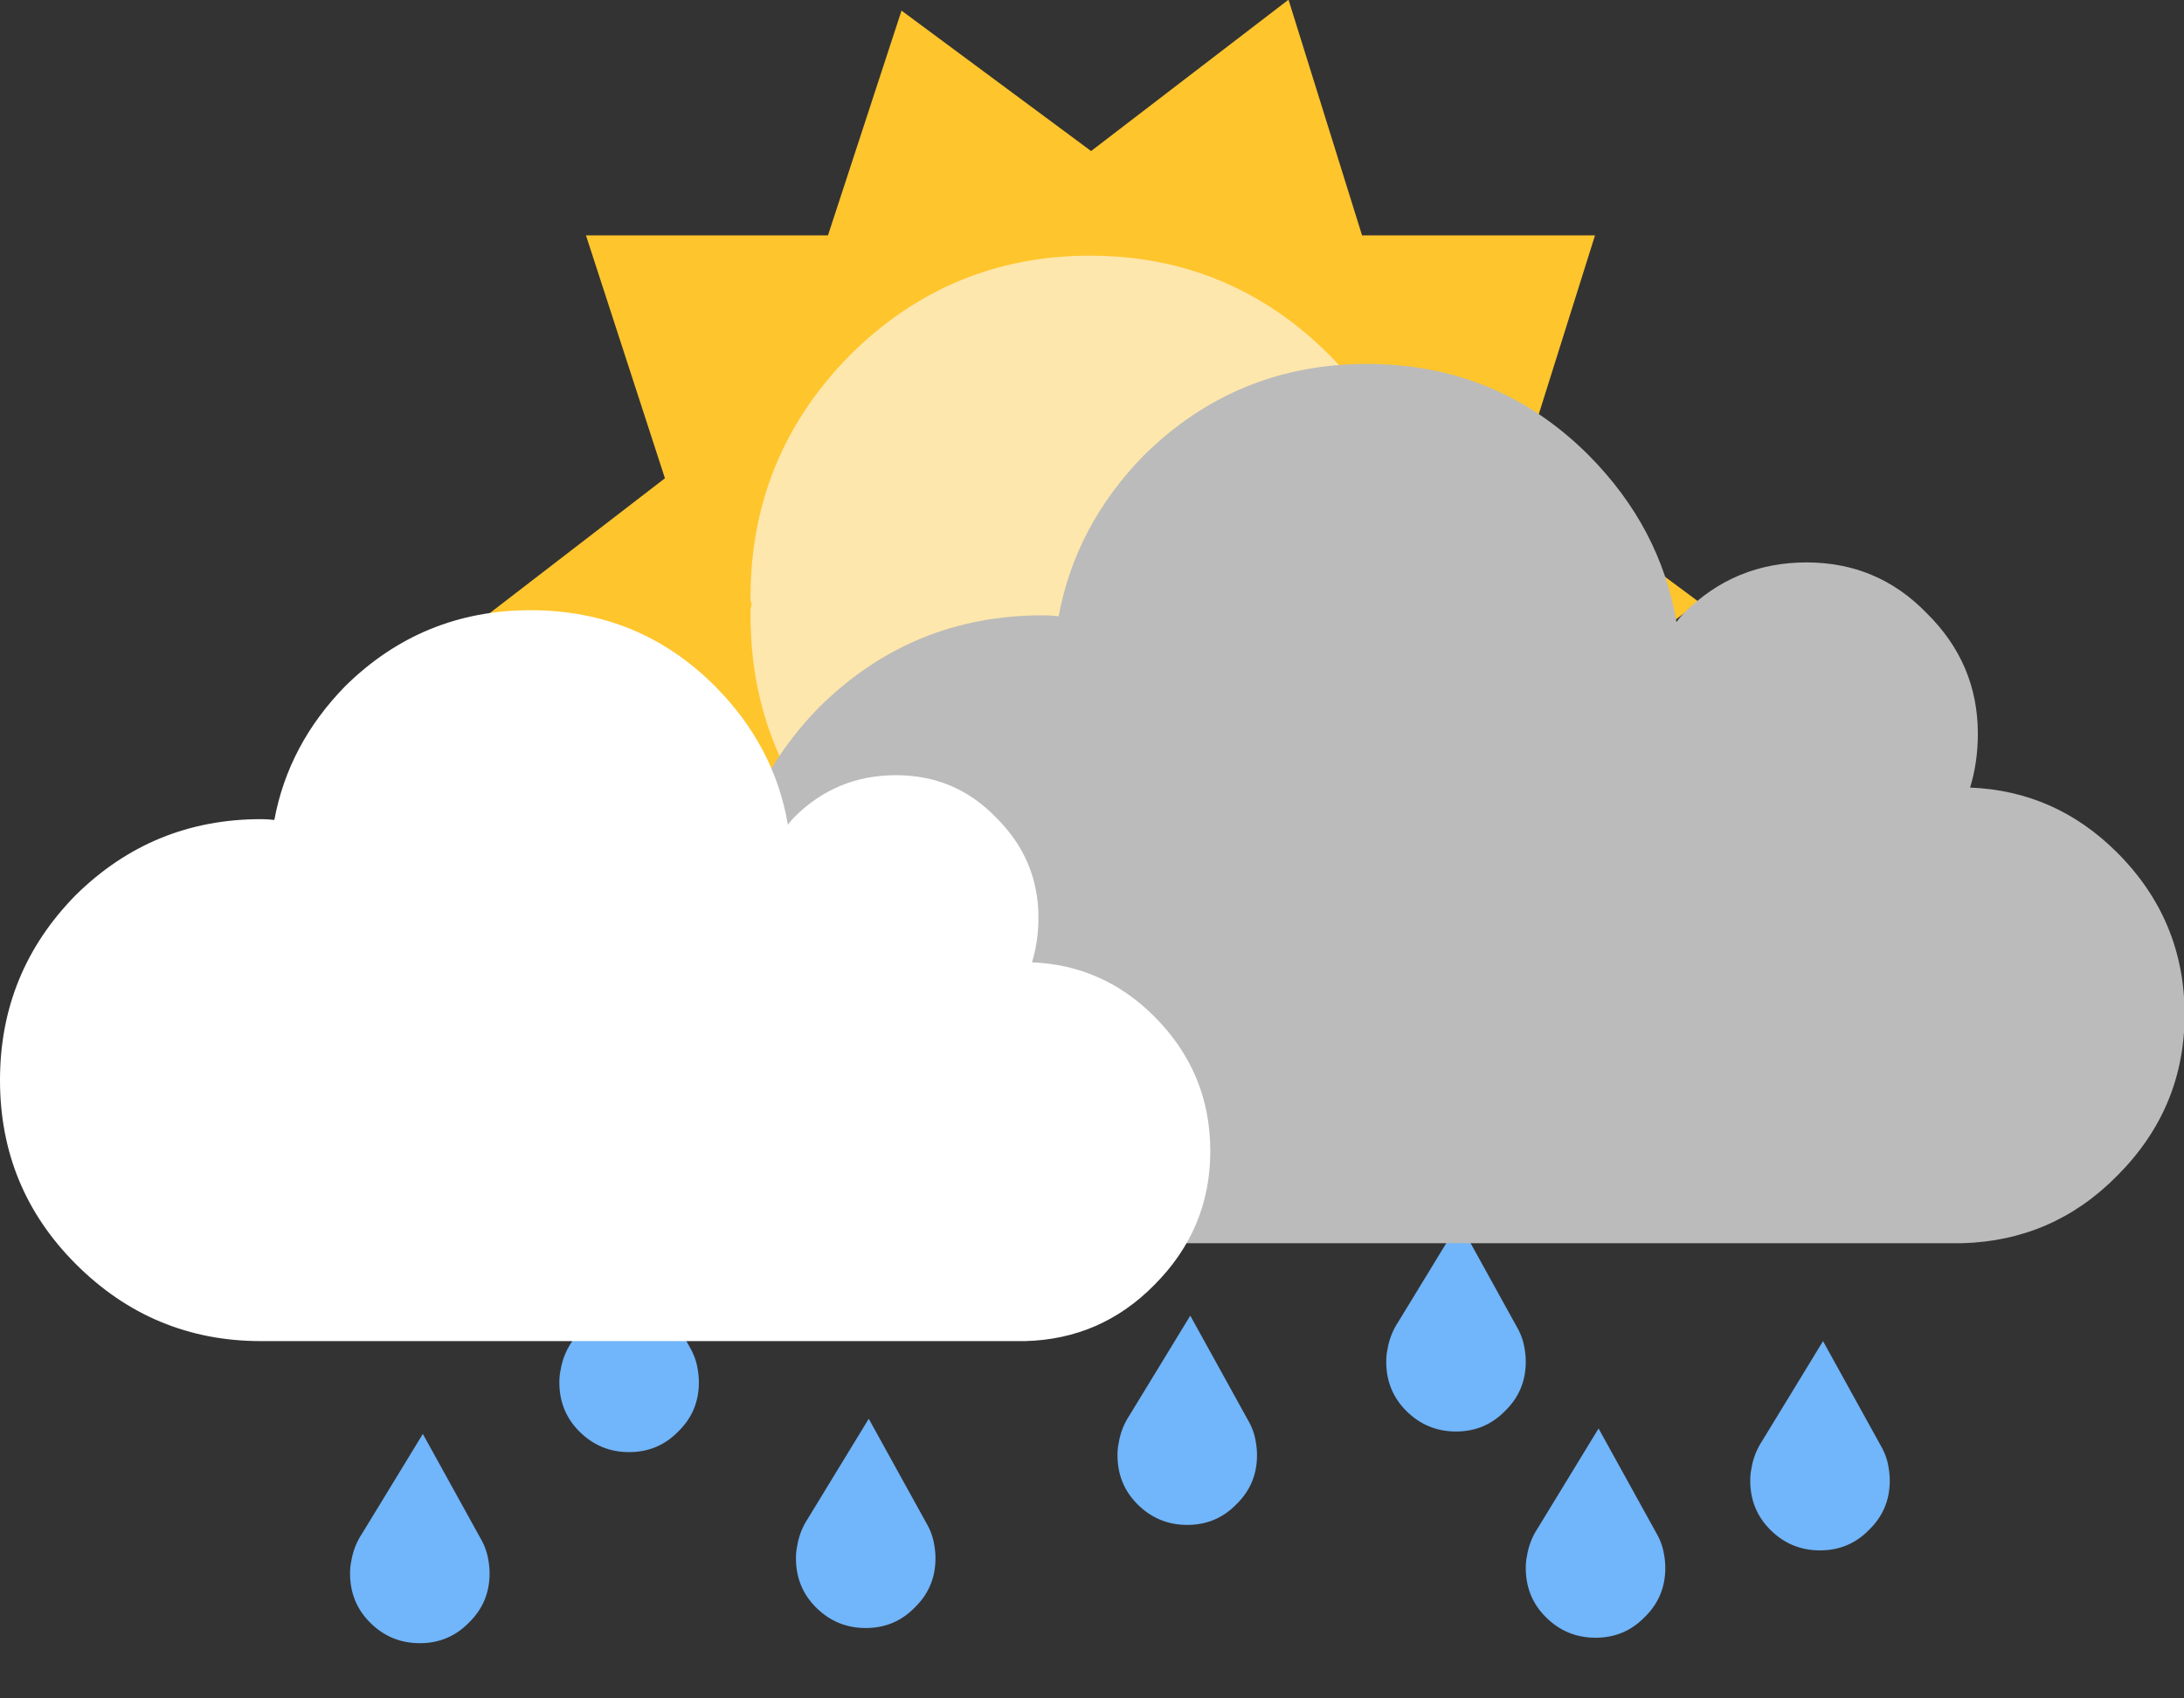 
<svg xmlns="http://www.w3.org/2000/svg" version="1.1" xmlns:xlink="http://www.w3.org/1999/xlink" preserveAspectRatio="none" x="0px" y="0px" width="180px" height="140px" viewBox="0 0 180 140">
<rect x="0" y="0" width="180" height="140" fill="#333333" stroke="none"/>
<defs>
<linearGradient id="Gradient_1" gradientUnits="userSpaceOnUse" x1="26.562" y1="-3.4" x2="26.538" y2="120" spreadMethod="pad">
<stop  offset="0%" stop-color="#F6FEFE"/>

<stop  offset="100%" stop-color="#C8DDE6"/>
</linearGradient>

<g id="Layer2_0_FILL">
<path fill="#71b5fa" stroke="none" d="
M 103.6 119.95
Q 103.6 119.4 103.5 118.85 103.35 117.9 102.85 117.05
L 98.1 108.45 93.1 116.65
Q 92.4 117.7 92.2 118.95 92.1 119.4 92.1 119.95 92.1 122.35 93.75 124 95.45 125.7 97.85 125.7 100.25 125.7 101.9 124 103.6 122.35 103.6 119.95
M 56.85 111.05
L 52.1 102.45 47.1 110.65
Q 46.4 111.7 46.2 112.95 46.1 113.4 46.1 113.95 46.1 116.35 47.75 118 49.45 119.7 51.85 119.7 54.25 119.7 55.9 118 57.6 116.35 57.6 113.95 57.6 113.4 57.5 112.85 57.35 111.9 56.85 111.05
M 65.6 128.45
Q 65.6 130.85 67.25 132.5 68.95 134.2 71.35 134.2 73.75 134.2 75.4 132.5 77.1 130.85 77.1 128.45 77.1 127.9 77 127.35 76.85 126.4 76.35 125.55
L 71.6 116.95 66.6 125.15
Q 65.9 126.2 65.7 127.45 65.6 127.9 65.6 128.45
M 131.5 135
Q 133.9 135 135.55 133.3 137.25 131.65 137.25 129.25 137.25 128.7 137.15 128.15 137 127.2 136.5 126.35
L 131.75 117.75 126.75 125.95
Q 126.05 127 125.85 128.25 125.75 128.7 125.75 129.25 125.75 131.65 127.4 133.3 129.1 135 131.5 135
M 125.75 112.25
Q 125.75 111.7 125.65 111.15 125.5 110.2 125 109.35
L 120.25 100.75 115.25 108.95
Q 114.55 110 114.35 111.25 114.25 111.7 114.25 112.25 114.25 114.65 115.9 116.3 117.6 118 120 118 122.4 118 124.05 116.3 125.75 114.65 125.75 112.25
M 144.35 121.05
Q 144.25 121.5 144.25 122.05 144.25 124.45 145.9 126.1 147.6 127.8 150 127.8 152.4 127.8 154.05 126.1 155.75 124.45 155.75 122.05 155.75 121.5 155.65 120.95 155.5 120 155 119.15
L 150.25 110.55 145.25 118.75
Q 144.55 119.8 144.35 121.05
M 28.85 129.7
Q 28.85 132.1 30.5 133.75 32.2 135.45 34.6 135.45 37 135.45 38.65 133.75 40.35 132.1 40.35 129.7 40.35 129.15 40.25 128.6 40.1 127.65 39.6 126.8
L 34.85 118.2 29.85 126.4
Q 29.15 127.45 28.95 128.7 28.85 129.15 28.85 129.7
M 37.2 93.3
Q 37.2 95.7 38.85 97.35 40.55 99.05 42.95 99.05 45.35 99.05 47 97.35 48.7 95.7 48.7 93.3 48.7 92.75 48.6 92.2 48.45 91.25 47.95 90.4
L 44.45 84.05 41.85 84.05 38.2 90
Q 37.5 91.05 37.3 92.3 37.2 92.75 37.2 93.3 Z"/>
</g>

<g id="sol_0_Layer1_0_FILL">
<path fill="#FFC52C" stroke="none" d="
M 172.2 77.55
L 184.45 38.85 145.8 38.85 133.6 0 100.85 24.95 69.4 1.8 57.2 38.85 17.05 38.85 30.15 78.9 -0.05 102 29.35 123.55 17 161.1 57.15 161.05 69.4 198.3 100 175.35 133.6 200 145.85 161.05 184.35 161.05 171.9 121.6 201.7 99.3 172.2 77.55 Z"/>
</g>

<g id="bola_0_Layer0_0_FILL">
<path fill="#FEE7AC" stroke="none" d="
M 96.1 16.45
Q 92 12.35 87.5 9.3 73.8 0 56.35 0 33.05 0 16.45 16.45 0 33.05 0 56.35 0 56.75 0 57.05
L 0.15 57.05
Q 0.15 57.35 0.15 57.8 0 58.1 0 58.5 0 58.8 0 59.25 0 82.55 16.45 99.15 33.05 115.55 56.35 115.55 73.8 115.55 87.5 106.25 92 103.2 96.1 99.15 112.7 82.55 112.7 59.25 112.7 58.8 112.7 58.5 112.7 57.8 112.7 57.05 112.7 56.75 112.7 56.35 112.7 33.05 96.1 16.45 Z"/>
</g>

<g id="Symbol_5_0_Layer0_0_FILL">
<path fill="url(#Gradient_1)" stroke="none" d="
M 62.75 16.45
Q 58.65 12.35 54.15 9.3 40.45 0 23 0 10.55 0 0 4.75 7.5 7.05 14.15 11.55 18.65 14.6 22.75 18.7 39.35 35.3 39.35 58.6 39.35 59 39.35 59.3 39.35 60.05 39.35 60.75 39.35 61.05 39.35 61.5 39.35 84.8 22.75 101.4 18.65 105.45 14.15 108.5 10.2 111.2 5.95 113.1 13.95 115.55 23 115.55 40.45 115.55 54.15 106.25 58.65 103.2 62.75 99.15 79.35 82.55 79.35 59.25 79.35 58.8 79.35 58.5 79.35 57.8 79.35 57.05 79.35 56.75 79.35 56.35 79.35 33.05 62.75 16.45 Z"/>
</g>

<g id="strellita_0_Layer0_0_FILL">
<path fill="#FFFFFF" stroke="none" d="
M 5 2.5
Q 5 1.45 4.25 0.75 3.55 0 2.5 0 1.45 0 0.75 0.75 0 1.45 0 2.5 0 3.55 0.75 4.25 1.45 5 2.5 5 3.55 5 4.25 4.25 5 3.55 5 2.5 Z"/>
</g>

<g id="cloud_1_0_Layer0_0_FILL">
<path fill="#EAEAEA" stroke="none" d="
M 127.9 43.65
Q 128.7 41.05 128.7 38.1 128.7 30.85 123.4 25.65 118.35 20.45 111.05 20.45 103.65 20.45 98.45 25.65 98 26.1 97.65 26.6 96 16.85 88.6 9.4 79.2 0 65.75 0 52.35 0 42.8 9.4 35.75 16.6 34 26 33.2 25.9 32.35 25.9 18.95 25.9 9.4 35.3 0 44.85 0 58.25 0 71.65 9.4 81.05 18.95 90.6 32.35 90.6
L 127.05 90.6
Q 136.45 90.35 143.05 83.65 150 76.7 150 67.05 150 57.3 143.05 50.35 136.7 44 127.9 43.65 Z"/>
</g>

<g id="thunder_0_Layer0_0_FILL">
<path fill="#71b5fa" stroke="none" d="
M 35.85 0
L 13.85 0 0 37.4 22.35 37.4 7.05 80 52.45 21.3 28.25 21.3 35.85 0 Z"/>
</g>

<g id="dark_cloud_0_Layer0_0_FILL">
<path fill="#BBBBBB" stroke="none" d="
M 127.9 43.65
Q 128.7 41.05 128.7 38.1 128.7 30.85 123.4 25.65 118.35 20.45 111.05 20.45 103.65 20.45 98.45 25.65 98 26.1 97.65 26.6 96 16.85 88.6 9.4 79.2 0 65.75 0 52.35 0 42.8 9.4 35.75 16.6 34 26 33.2 25.9 32.35 25.9 18.95 25.9 9.4 35.3 0 44.85 0 58.25 0 71.65 9.4 81.05 18.95 90.6 32.35 90.6
L 127.05 90.6
Q 136.45 90.35 143.05 83.65 150 76.7 150 67.05 150 57.3 143.05 50.35 136.7 44 127.9 43.65 Z"/>
</g>

<g id="Duplicate_Items_Folder_cloud_1_0_Layer0_0_FILL">
<path fill="#FFFFFF" stroke="none" d="
M 128.7 38.1
Q 128.7 30.85 123.4 25.65 118.35 20.45 111.05 20.45 103.65 20.45 98.45 25.65 98 26.1 97.65 26.6 96 16.85 88.6 9.4 79.2 0 65.75 0 52.35 0 42.8 9.4 35.75 16.6 34 26 33.2 25.9 32.35 25.9 18.95 25.9 9.4 35.3 0 44.85 0 58.25 0 71.65 9.4 81.05 18.95 90.6 32.35 90.6
L 127.05 90.6
Q 136.45 90.35 143.05 83.65 150 76.7 150 67.05 150 57.3 143.05 50.35 136.7 44 127.9 43.65 128.7 41.05 128.7 38.1 Z"/>
</g>

<g id="rain_0_Layer0_0_FILL">
<path fill="#71b5fa" stroke="none" d="
M 67.8 48.15
Q 68.909 47.718 69.8 46.8 71.5 45.15 71.5 42.75 71.5 42.2 71.4 41.65 71.25 40.7 70.75 39.85
L 67.8 34.5 67.8 48.15
M 60.1 41.75
Q 60 42.2 60 42.75 60 45.15 61.65 46.8 63.35 48.5 65.75 48.5 66.854 48.5 67.8 48.15
L 67.8 34.5 66 31.25 61 39.45
Q 60.3 40.5 60.1 41.75
M 74.7 2.25
L 77.35 2.25 76.1 0 74.7 2.25
M 81.6 11.5
Q 81.6 10.95 81.5 10.4 81.35 9.45 80.85 8.6
L 77.35 2.25 74.7 2.25 71.1 8.2
Q 70.4 9.25 70.2 10.5 70.1 10.95 70.1 11.5 70.1 13.9 71.75 15.55 73.45 17.25 75.85 17.25 78.25 17.25 79.9 15.55 81.6 13.9 81.6 11.5
M 84.55 61.95
Q 86.25 60.3 86.25 57.9 86.25 57.35 86.15 56.8 86 55.85 85.5 55
L 80.75 46.4 75.75 54.6
Q 75.05 55.65 74.85 56.9 74.75 57.35 74.75 57.9 74.75 60.3 76.4 61.95 78.1 63.65 80.5 63.65 82.9 63.65 84.55 61.95
M 118 35
L 113.25 26.4 108.25 34.6
Q 107.55 35.65 107.35 36.9 107.25 37.35 107.25 37.9 107.25 40.3 108.9 41.95 110.6 43.65 113 43.65 115.4 43.65 117.05 41.95 118.75 40.3 118.75 37.9 118.75 37.35 118.65 36.8 118.5 35.85 118 35
M 92.6 45.65
Q 92.5 46.1 92.5 46.65 92.5 49.05 94.15 50.7 95.85 52.4 98.25 52.4 100.65 52.4 102.3 50.7 104 49.05 104 46.65 104 46.1 103.9 45.55 103.75 44.6 103.25 43.75
L 98.5 35.15 93.5 43.35
Q 92.8 44.4 92.6 45.65
M 94.75 24.25
L 90 15.65 85 23.85
Q 84.3 24.9 84.1 26.15 84 26.6 84 27.15 84 29.55 85.65 31.2 87.35 32.9 89.75 32.9 92.15 32.9 93.8 31.2 95.5 29.55 95.5 27.15 95.5 26.6 95.4 26.05 95.25 25.1 94.75 24.25
M 133 39.9
L 128 48.1
Q 127.3 49.15 127.1 50.4 127 50.85 127 51.4 127 53.8 128.65 55.45 130.35 57.15 132.75 57.15 135.15 57.15 136.8 55.45 138.5 53.8 138.5 51.4 138.5 50.85 138.4 50.3 138.25 49.35 137.75 48.5
L 133 39.9
M 131 15.65
L 126 23.85
Q 125.3 24.9 125.1 26.15 125 26.6 125 27.15 125 29.55 126.65 31.2 128.35 32.9 130.75 32.9 133.15 32.9 134.8 31.2 136.5 29.55 136.5 27.15 136.5 26.6 136.4 26.05 136.25 25.1 135.75 24.25
L 131 15.65
M 61.75 66.15
Q 61.75 65.6 61.65 65.05 61.5 64.1 61 63.25
L 56.25 54.65 51.25 62.85
Q 50.55 63.9 50.35 65.15 50.25 65.6 50.25 66.15 50.25 68.55 51.9 70.2 53.6 71.9 56 71.9 58.4 71.9 60.05 70.2 61.75 68.55 61.75 66.15
M 11.4 60.3
Q 11.25 59.35 10.75 58.5
L 6 49.9 1 58.1
Q 0.3 59.15 0.1 60.4 0 60.85 0 61.4 0 63.8 1.65 65.45 3.35 67.15 5.75 67.15 8.15 67.15 9.8 65.45 11.5 63.8 11.5 61.4 11.5 60.85 11.4 60.3
M 31.5 55.15
Q 31.5 54.6 31.4 54.05 31.25 53.1 30.75 52.25
L 26 43.65 21 51.85
Q 20.3 52.9 20.1 54.15 20 54.6 20 55.15 20 57.55 21.65 59.2 23.35 60.9 25.75 60.9 28.15 60.9 29.8 59.2 31.5 57.55 31.5 55.15
M 10 34.15
Q 10 36.55 11.65 38.2 13.35 39.9 15.75 39.9 18.15 39.9 19.8 38.2 21.5 36.55 21.5 34.15 21.5 33.6 21.4 33.05 21.25 32.1 20.75 31.25
L 16 22.65 11 30.85
Q 10.3 31.9 10.1 33.15 10 33.6 10 34.15
M 44.5 48.5
Q 46.9 48.5 48.55 46.8 50.25 45.15 50.25 42.75 50.25 42.2 50.15 41.65 50 40.7 49.5 39.85
L 44.75 31.25 39.75 39.45
Q 39.05 40.5 38.85 41.75 38.75 42.2 38.75 42.75 38.75 45.15 40.4 46.8 42.1 48.5 44.5 48.5 Z"/>
</g>

<g id="Duplicate_Items_Folder_dark_cloud_0_Layer0_0_FILL">
<path fill="#BBBBBB" stroke="none" d="
M 127.9 43.65
Q 128.7 41.05 128.7 38.1 128.7 30.85 123.4 25.65 118.35 20.45 111.05 20.45 103.65 20.45 98.45 25.65 98 26.1 97.65 26.6 96 16.85 88.6 9.4 79.2 0 65.75 0 52.35 0 42.8 9.4 35.75 16.6 34 26 33.2 25.9 32.35 25.9 18.95 25.9 9.4 35.3 0 44.85 0 58.25 0 71.65 9.4 81.05 18.95 90.6 32.35 90.6
L 127.05 90.6
Q 136.45 90.35 143.05 83.65 150 76.7 150 67.05 150 57.3 143.05 50.35 136.7 44 127.9 43.65 Z"/>
</g>

<g id="Duplicate_Items_Folder_cloud_1_copy_0_Layer0_0_FILL">
<path fill="#FFFFFF" stroke="none" d="
M 127.9 43.65
Q 128.7 41.05 128.7 38.1 128.7 30.85 123.4 25.65 118.35 20.45 111.05 20.45 103.65 20.45 98.45 25.65 98 26.1 97.65 26.6 96 16.85 88.6 9.4 79.2 0 65.75 0 52.35 0 42.8 9.4 35.75 16.6 34 26 33.2 25.9 32.35 25.9 18.95 25.9 9.4 35.3 0 44.85 0 58.25 0 71.65 9.4 81.05 18.95 90.6 32.35 90.6
L 127.05 90.6
Q 136.45 90.35 143.05 83.65 150 76.7 150 67.05 150 57.3 143.05 50.35 136.7 44 127.9 43.65 Z"/>
</g>
</defs>

<g transform="matrix( 1, 0, 0, 1, 0,0) ">
<use xlink:href="#Layer2_0_FILL"/>
</g>

<g transform="matrix( 0.621, 0, 0, 0.625, 58.95,35.6) ">
<g transform="matrix( 0.8, 0, 0, 0.8, -30.8,-57) ">
<g transform="matrix( 1, 0, 0, 1, 0,0) ">
<g transform="matrix( 1, 0, 0, 1, 0,0) ">
<use xlink:href="#sol_0_Layer1_0_FILL"/>
</g>

<g transform="matrix( 1, 0, 0, 1, 44.35,42.2) ">
<g transform="matrix( 1, 0, 0, 1, 0,0) ">
<use xlink:href="#bola_0_Layer0_0_FILL"/>
</g>
</g>
</g>
</g>
</g>

<g transform="matrix( 0.87, 0, 0, 0.875, 388.95,49.85) ">
<g transform="matrix( 0.8, 0, 0, 0.8, -30.8,-57) ">
<g transform="matrix( 1, 0, 0, 1, 0,0) ">
<g transform="matrix( 1, 0, 0, 1, 0,0) ">
<use xlink:href="#sol_0_Layer1_0_FILL"/>
</g>

<g transform="matrix( 1, 0, 0, 1, 44.35,42.2) ">
<g transform="matrix( 1, 0, 0, 1, 0,0) ">
<use xlink:href="#bola_0_Layer0_0_FILL"/>
</g>
</g>
</g>
</g>
</g>

<g transform="matrix( 1, 0, 0, 1, 478.5,173.5) ">
<g transform="matrix( 1, 0, 0, 1, -22.8,0) ">
<g transform="matrix( 1, 0, 0, 1, 33.35,0) ">
<g transform="matrix( 1, 0, 0, 1, 0,0) ">
<use xlink:href="#Symbol_5_0_Layer0_0_FILL"/>
</g>
</g>

<g transform="matrix( 1, 0, 0, 1, 109.3,106.45) ">
<g transform="matrix( 1, 0, 0, 1, 0,0) ">
<use xlink:href="#strellita_0_Layer0_0_FILL"/>
</g>
</g>

<g transform="matrix( 1, 0, 0, 1, 17.5,7.5) ">
<g transform="matrix( 1, 0, 0, 1, 0,0) ">
<use xlink:href="#strellita_0_Layer0_0_FILL"/>
</g>
</g>

<g transform="matrix( 1, 0, 0, 1, 57.5,-22.5) ">
<g transform="matrix( 1, 0, 0, 1, 0,0) ">
<use xlink:href="#strellita_0_Layer0_0_FILL"/>
</g>
</g>

<g transform="matrix( 1, 0, 0, 1, 17.5,87.5) ">
<g transform="matrix( 1, 0, 0, 1, 0,0) ">
<use xlink:href="#strellita_0_Layer0_0_FILL"/>
</g>
</g>
</g>

<g transform="matrix( 0.831, 0, 0, 0.831, -76.45,24) ">
<g transform="matrix( 1, 0, 0, 1, 0,0) ">
<use xlink:href="#cloud_1_0_Layer0_0_FILL"/>
</g>
</g>
</g>

<g transform="matrix( 0.92, 0, 0, 0.92, 390,-168.45) ">
<g transform="matrix( 0.831, 0, 0, 0.831, 0,30) ">
<g transform="matrix( 1, 0, 0, 1, 0,0) ">
<use xlink:href="#cloud_1_0_Layer0_0_FILL"/>
</g>
</g>

<g transform="matrix( -0.831, 0, 0, 0.831, 195.65,0) ">
<g transform="matrix( 1, 0, 0, 1, 0,0) ">
<use xlink:href="#cloud_1_0_Layer0_0_FILL"/>
</g>
</g>
</g>

<g id="MovieClip18" transform="matrix( 0.8, 0, 0, 0.8, 630,-103.95) ">
<g transform="matrix( 1, 0, 0, 1, 63.8,90) ">
<g transform="matrix( 1, 0, 0, 1, 0,0) ">
<use xlink:href="#thunder_0_Layer0_0_FILL"/>
</g>
</g>

<g transform="matrix( 0.624, 0, 0, 0.625, 133.6,85) ">
<g transform="matrix( 1, 0, 0, 1, 0,0) ">
<use xlink:href="#thunder_0_Layer0_0_FILL"/>
</g>
</g>

<g transform="matrix( 1, 0, 0, 1, 75,4.7) ">
<g transform="matrix( 1, 0, 0, 1, 0,0) ">
<use xlink:href="#dark_cloud_0_Layer0_0_FILL"/>
</g>
</g>

<g transform="matrix( 0.831, 0, 0, 0.831, 0,30) ">
<g transform="matrix( 1, 0, 0, 1, 0,0) ">
<use xlink:href="#Duplicate_Items_Folder_cloud_1_0_Layer0_0_FILL"/>
</g>
</g>
</g>

<g transform="matrix( 1, 0, 0, 1, -200,108.4) ">
<g transform="matrix( 1, 0, 0, 1, 14.25,51.3) ">
<g transform="matrix( 1, 0, 0, 1, 0,0) ">
<use xlink:href="#rain_0_Layer0_0_FILL"/>
</g>
</g>

<g transform="matrix( 0.8, 0, 0, 0.8, 0,-3.75) ">
<g transform="matrix( 1, 0, 0, 1, 75,4.7) ">
<g transform="matrix( 1, 0, 0, 1, 0,0) ">
<use xlink:href="#Duplicate_Items_Folder_dark_cloud_0_Layer0_0_FILL"/>
</g>
</g>

<g transform="matrix( 0.831, 0, 0, 0.831, 0,30) ">
<g transform="matrix( 1, 0, 0, 1, 0,0) ">
<use xlink:href="#Duplicate_Items_Folder_cloud_1_copy_0_Layer0_0_FILL"/>
</g>
</g>
</g>
</g>

<g transform="matrix( 0.8, 0, 0, 0.8, 60.05,30) ">
<g transform="matrix( 1, 0, 0, 1, 0,0) ">
<use xlink:href="#Duplicate_Items_Folder_dark_cloud_0_Layer0_0_FILL"/>
</g>
</g>

<g transform="matrix( 0.665, 0, 0, 0.665, 0,50.3) ">
<g transform="matrix( 1, 0, 0, 1, 0,0) ">
<use xlink:href="#Duplicate_Items_Folder_cloud_1_copy_0_Layer0_0_FILL"/>
</g>
</g>
</svg>
